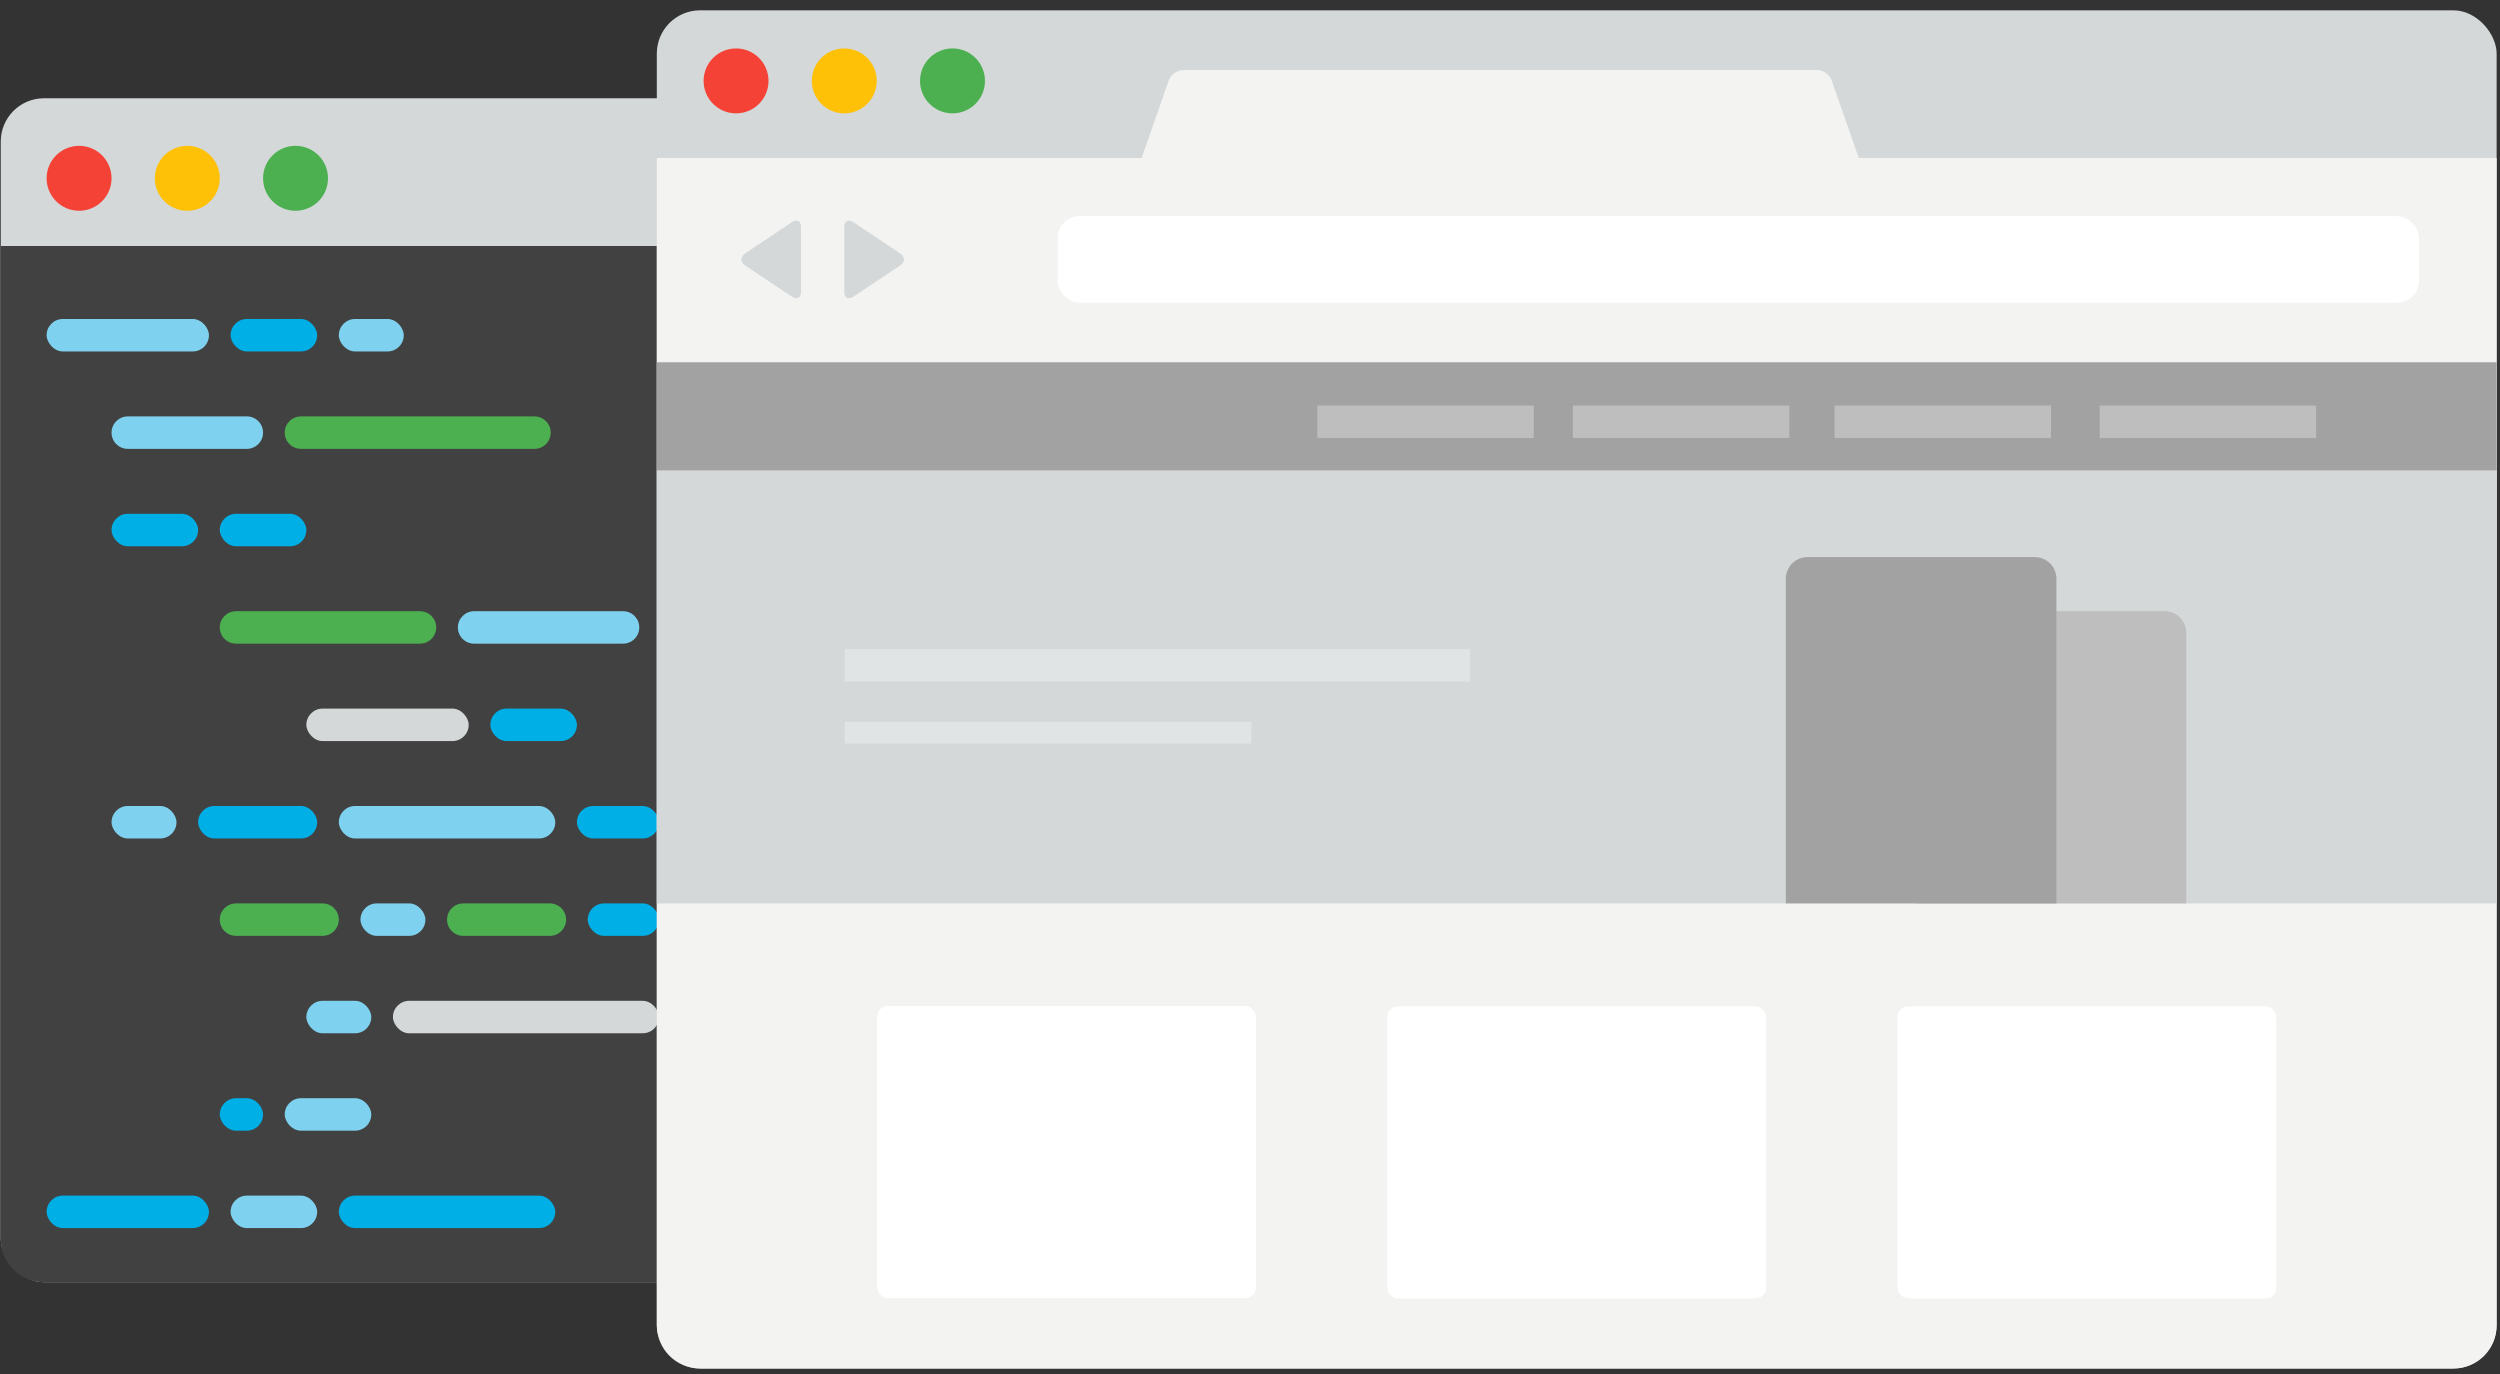 <?xml version="1.0" encoding="UTF-8"?>
<svg width="231px" height="127px" viewBox="0 0 231 127" version="1.1" xmlns="http://www.w3.org/2000/svg" xmlns:xlink="http://www.w3.org/1999/xlink">
    <rect x="0" y="0" width="231" height="127" fill="#333333" stroke="none"/>
    <!-- Generator: Sketch 42 (36781) - http://www.bohemiancoding.com/sketch -->
    <title>webFrontIcon</title>
    <desc>Created with Sketch.</desc>
    <defs>
        <path d="M0.677,0 L170.677,0 L170.677,88.98 C170.677,91.187 168.883,92.975 166.684,92.975 L4.67,92.975 C2.465,92.975 0.677,91.181 0.677,88.98 L0.677,0 Z" id="path-1"></path>
        <circle id="path-3" cx="28" cy="7" r="3"></circle>
    </defs>
    <g id="VfastOnline-Unified" stroke="none" stroke-width="1" fill="none" fill-rule="evenodd">
        <g id="学习路线" transform="translate(-1024, -607)">
            <g id="WebFront" transform="translate(959, 583)">
                <g id="webFrontIcon" transform="translate(64, 24)">
                    <g id="textEditor" transform="translate(0.988, 8.475)">
                        <rect id="Rectangle" fill="#D4D8D8" x="0.082" y="0.604" width="64.94" height="109.396" rx="4"></rect>
                        <circle id="Oval-3" fill="#F44336" cx="7.319" cy="8" r="3"></circle>
                        <circle id="Oval-3" fill="#FFC107" cx="17.319" cy="8" r="3"></circle>
                        <circle id="Oval-3" fill="#4CAF50" cx="27.319" cy="8" r="3"></circle>
                        <path d="M0.082,14.253 L65.023,14.253 L65.023,106.008 C65.023,108.213 63.235,110 61.021,110 L4.084,110 C1.874,110 0.082,108.215 0.082,106.008 L0.082,14.253 Z" id="Rectangle-8" fill="#414141"></path>
                        <rect id="Rectangle-71" fill="#7FD2EF" x="4.319" y="21" width="15" height="3" rx="1.5"></rect>
                        <rect id="Rectangle-71" fill="#00AFE6" x="4.319" y="102" width="15" height="3" rx="1.5"></rect>
                        <rect id="Rectangle-71" fill="#D4D8D8" x="28.319" y="57" width="15" height="3" rx="1.5"></rect>
                        <rect id="Rectangle-71" fill="#D4D8D8" x="36.319" y="84" width="24.577" height="3" rx="1.5"></rect>
                        <path d="M10.319,31.5 C10.319,30.672 10.994,30 11.817,30 L22.82,30 C23.648,30 24.319,30.666 24.319,31.5 L24.319,31.5 C24.319,32.328 23.643,33 22.82,33 L11.817,33 C10.989,33 10.319,32.334 10.319,31.5 L10.319,31.5 Z" id="Rectangle-71" fill="#7FD2EF"></path>
                        <path d="M42.319,49.5 C42.319,48.672 42.997,48 43.821,48 L57.58,48 C58.409,48 59.082,48.666 59.082,49.5 L59.082,49.5 C59.082,50.328 58.404,51 57.58,51 L43.821,51 C42.991,51 42.319,50.334 42.319,49.5 L42.319,49.5 Z" id="Rectangle-71" fill="#7FD2EF"></path>
                        <path d="M26.319,31.5 C26.319,30.672 26.989,30 27.819,30 L49.396,30 C50.224,30 50.896,30.666 50.896,31.5 L50.896,31.5 C50.896,32.328 50.226,33 49.396,33 L27.819,33 C26.99,33 26.319,32.334 26.319,31.5 L26.319,31.5 Z" id="Rectangle-71" fill="#4CAF50"></path>
                        <path d="M20.319,49.5 C20.319,48.672 20.984,48 21.822,48 L38.815,48 C39.646,48 40.319,48.666 40.319,49.5 L40.319,49.5 C40.319,50.328 39.653,51 38.815,51 L21.822,51 C20.992,51 20.319,50.334 20.319,49.5 L20.319,49.5 Z" id="Rectangle-71" fill="#4CAF50"></path>
                        <path d="M20.319,76.5 C20.319,75.672 20.99,75 21.825,75 L29.812,75 C30.644,75 31.319,75.666 31.319,76.5 L31.319,76.5 C31.319,77.328 30.647,78 29.812,78 L21.825,78 C20.993,78 20.319,77.334 20.319,76.5 L20.319,76.5 Z" id="Rectangle-71" fill="#4CAF50"></path>
                        <path d="M41.319,76.5 C41.319,75.672 41.99,75 42.825,75 L50.812,75 C51.644,75 52.319,75.666 52.319,76.5 L52.319,76.5 C52.319,77.328 51.647,78 50.812,78 L42.825,78 C41.993,78 41.319,77.334 41.319,76.5 L41.319,76.5 Z" id="Rectangle-71" fill="#4CAF50"></path>
                        <rect id="Rectangle-71" fill="#00AFE6" x="21.319" y="21" width="8" height="3" rx="1.5"></rect>
                        <rect id="Rectangle-71" fill="#7FD2EF" x="21.319" y="102" width="8" height="3" rx="1.5"></rect>
                        <rect id="Rectangle-71" fill="#00AFE6" x="10.319" y="39" width="8" height="3" rx="1.5"></rect>
                        <rect id="Rectangle-71" fill="#00AFE6" x="18.319" y="66" width="11" height="3" rx="1.5"></rect>
                        <rect id="Rectangle-71" fill="#00AFE6" x="54.32" y="75" width="6.577" height="3" rx="1.5"></rect>
                        <rect id="Rectangle-71" fill="#00AFE6" x="20.319" y="93" width="4" height="3" rx="1.5"></rect>
                        <rect id="Rectangle-71" fill="#00AFE6" x="20.319" y="39" width="8" height="3" rx="1.5"></rect>
                        <rect id="Rectangle-71" fill="#00AFE6" x="45.32" y="57" width="8" height="3" rx="1.5"></rect>
                        <rect id="Rectangle-71" fill="#00AFE6" x="53.32" y="66" width="7.577" height="3" rx="1.5"></rect>
                        <rect id="Rectangle-71" fill="#7FD2EF" x="33.319" y="75" width="6" height="3" rx="1.5"></rect>
                        <rect id="Rectangle-71" fill="#7FD2EF" x="28.319" y="84" width="6" height="3" rx="1.5"></rect>
                        <rect id="Rectangle-71" fill="#7FD2EF" x="31.319" y="21" width="6" height="3" rx="1.5"></rect>
                        <rect id="Rectangle-71" fill="#00AFE6" x="31.319" y="102" width="20" height="3" rx="1.5"></rect>
                        <rect id="Rectangle-71" fill="#7FD2EF" x="10.319" y="66" width="6" height="3" rx="1.5"></rect>
                        <rect id="Rectangle-71" fill="#7FD2EF" x="26.319" y="93" width="8" height="3" rx="1.5"></rect>
                        <rect id="Rectangle-71" fill="#7FD2EF" x="31.319" y="66" width="20" height="3" rx="1.5"></rect>
                    </g>
                    <g id="miniChrome" transform="translate(61.012, 0.475)">
                        <rect id="Rectangle" fill="#D4D8D8" x="0.677" y="0.479" width="170" height="125.496" rx="4"></rect>
                        <path d="M0.677,14.122 L45.475,14.122 L47.983,6.948 C48.166,6.424 48.767,6 49.316,6 L107.898,6 C108.451,6 109.044,6.414 109.231,6.948 L111.739,14.122 L170.677,14.122 L170.677,33 L0.677,33 L0.677,14.122 Z" id="Rectangle-2" fill="#F3F3F2"></path>
                        <path d="M7.997,20.497 C7.446,20.497 7.25,20.873 7.556,21.332 L10.444,25.663 C10.751,26.124 11.25,26.122 11.556,25.663 L14.444,21.332 C14.751,20.871 14.547,20.497 14.003,20.497 L7.997,20.497 Z" id="Shape" fill="#D4D8D8" transform="translate(11, 23.497) rotate(-270) translate(-11, -23.497) "></path>
                        <path d="M17.997,20.497 C17.446,20.497 17.25,20.873 17.556,21.332 L20.444,25.663 C20.751,26.124 21.25,26.122 21.556,25.663 L24.444,21.332 C24.751,20.871 24.547,20.497 24.003,20.497 L17.997,20.497 Z" id="Shape" fill="#D4D8D8" transform="translate(21, 23.497) scale(-1, 1) rotate(-270) translate(-21, -23.497) "></path>
                        <g id="body" transform="translate(0, 33)">
                            <mask id="mask-2" fill="white">
                                <use xlink:href="#path-1"></use>
                            </mask>
                            <use id="Rectangle-2" fill="#F3F3F2" xlink:href="#path-1"></use>
                        </g>
                        <rect id="Rectangle-13" fill="#D4D8D8" x="0.677" y="43" width="170" height="40"></rect>
                        <rect id="Rectangle-12" fill="#A2A2A2" x="0.677" y="33" width="170" height="10"></rect>
                        <rect id="Rectangle-7" fill="#FFFFFF" x="37.726" y="19.497" width="125.774" height="8" rx="2"></rect>
                        <rect id="Rectangle-71" fill="#FFFFFF" x="21.033" y="92.478" width="35" height="27" rx="1"></rect>
                        <rect id="Rectangle-71" fill="#FFFFFF" x="68.177" y="92.503" width="35" height="27" rx="1"></rect>
                        <rect id="Rectangle-71" fill-opacity="0.3" fill="#FFFFFF" x="18.033" y="59.507" width="57.792" height="3"></rect>
                        <rect id="Rectangle-71" fill-opacity="0.3" fill="#FFFFFF" x="61.708" y="37" width="20" height="3"></rect>
                        <rect id="Rectangle-71" fill-opacity="0.3" fill="#FFFFFF" x="85.321" y="37" width="20" height="3"></rect>
                        <rect id="Rectangle-71" fill-opacity="0.3" fill="#FFFFFF" x="109.5" y="37" width="20" height="3"></rect>
                        <rect id="Rectangle-71" fill-opacity="0.3" fill="#FFFFFF" x="134" y="37" width="20" height="3"></rect>
                        <path d="M117,58.007 C117,56.899 117.89,56 119.004,56 L139.996,56 C141.103,56 142,56.898 142,58.007 L142,83 L117,83 L117,58.007 Z" id="Rectangle-14" fill="#BEBEBE"></path>
                        <path d="M105,53.002 C105,51.896 105.89,51 107.004,51 L127.996,51 C129.103,51 130,51.889 130,53.002 L130,83 L105,83 L105,53.002 Z" id="Rectangle-14" fill="#A2A2A2"></path>
                        <rect id="Rectangle-71" fill-opacity="0.3" fill="#FFFFFF" x="18.033" y="66.227" width="37.59" height="2"></rect>
                        <rect id="Rectangle-71" fill="#FFFFFF" x="115.321" y="92.503" width="35" height="27" rx="1"></rect>
                        <circle id="Oval-3" fill="#F44336" cx="8" cy="7" r="3"></circle>
                        <circle id="Oval-3" fill="#FFC107" cx="18" cy="7" r="3"></circle>
                        <mask id="mask-4" fill="white">
                            <use xlink:href="#path-3"></use>
                        </mask>
                        <use id="Oval-3" fill="#4CAF50" xlink:href="#path-3"></use>
                    </g>
                </g>
            </g>
        </g>
    </g>
</svg>